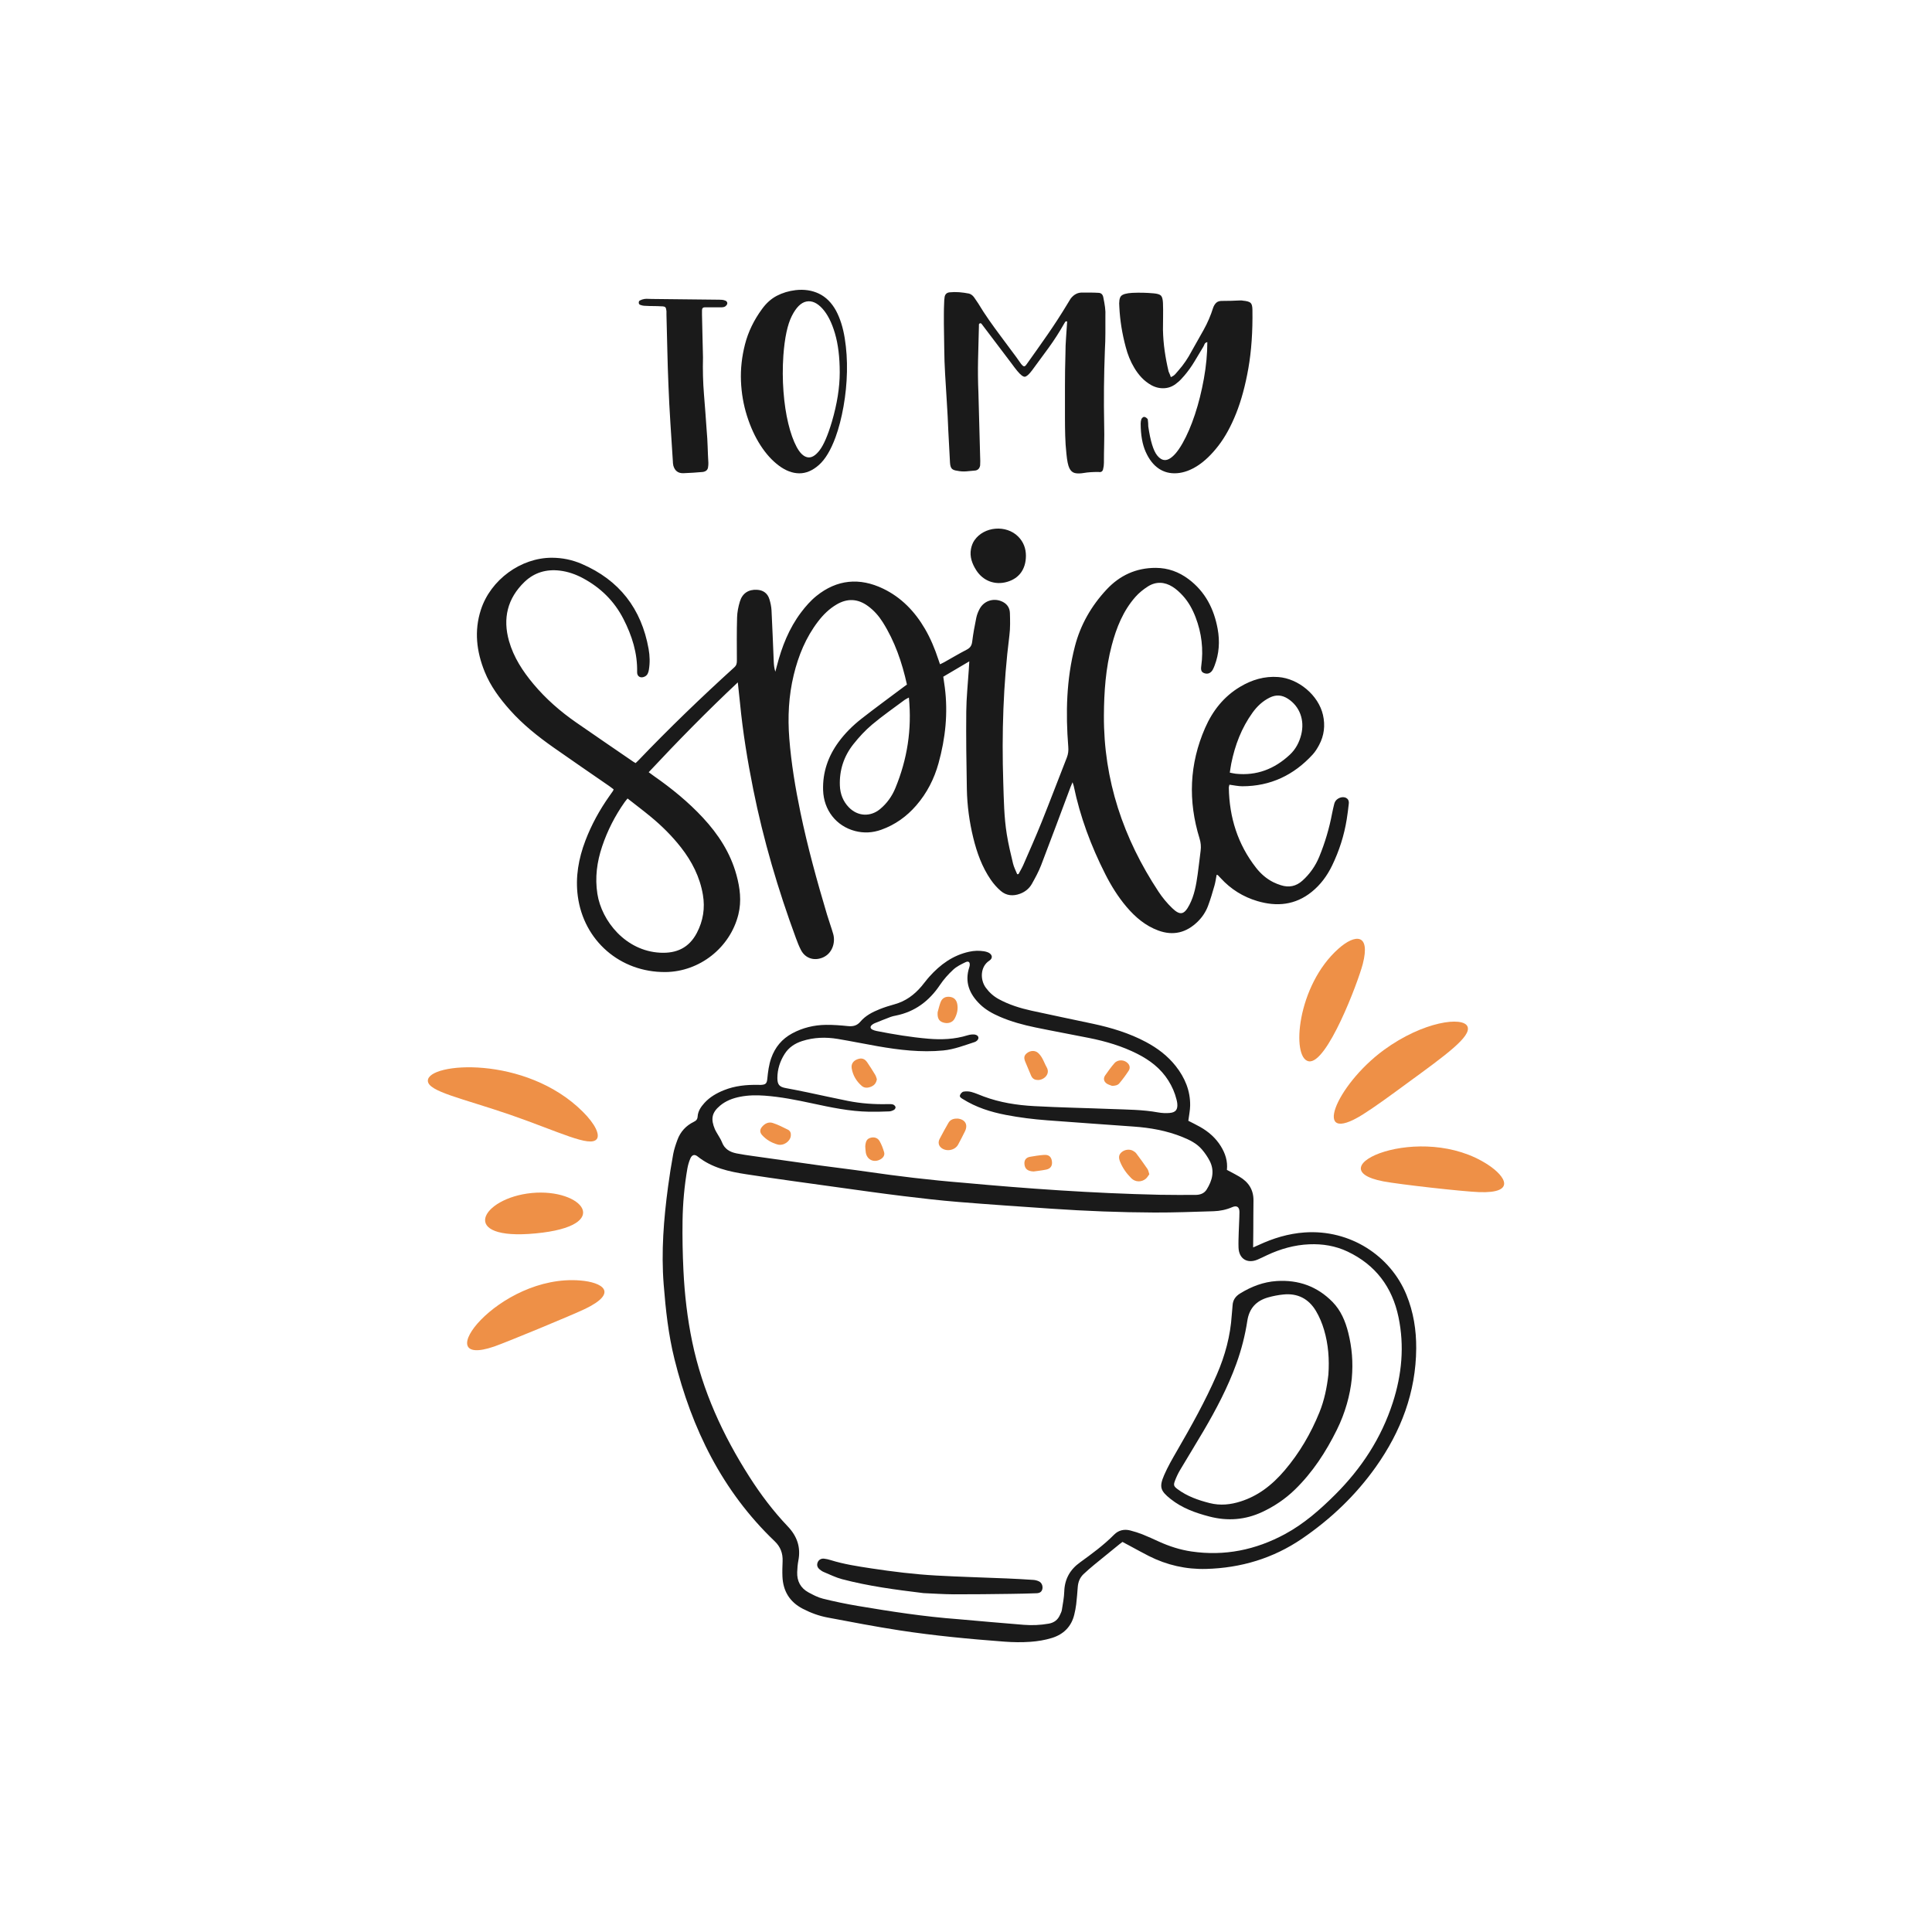 <?xml version="1.0" encoding="utf-8"?>
<!-- Generator: Adobe Illustrator 23.0.1, SVG Export Plug-In . SVG Version: 6.00 Build 0)  -->
<svg version="1.1" id="Calque_1" xmlns="http://www.w3.org/2000/svg" xmlns:xlink="http://www.w3.org/1999/xlink" x="0px" y="0px"
	 viewBox="0 0 432 432" style="enable-background:new 0 0 432 432;" xml:space="preserve">
<style type="text/css">
	.st0{fill:#768769;}
	.st1{fill:#FE1D0F;}
	.st2{fill:#E8DE23;}
	.st3{fill:#01A5EE;}
	.st4{fill:#1A1A1A;}
	.st5{fill:#A84B3D;}
	.st6{fill:#A29D3E;}
	.st7{fill:#E3B550;}
	.st8{fill:#EC904F;}
	.st9{fill:#A29E35;}
	.st10{fill:#E4B646;}
	.st11{fill:#EE9047;}
	.st12{fill:#65C8D0;}
	.st13{fill:#5C9B62;}
	.st14{fill:#F06BA4;}
	.st15{fill:#E5C81F;}
	.st16{fill:#FBB03B;}
	.st17{fill:#F9CC3D;}
	.st18{fill:#9DA89F;}
	.st19{fill:#EDB23B;}
	.st20{fill:#D38E44;}
	.st21{fill:#333333;}
	.st22{fill:#BF8292;}
	.st23{fill:#D8B2BE;}
	.st24{fill:#6E8D71;}
	.st25{fill:#FF9708;}
	.st26{fill:#D08D85;}
	.st27{fill:#F7931E;}
	.st28{fill:#AF8E9C;}
	.st29{fill:#E0879F;}
	.st30{fill:#BA9BC9;}
	.st31{fill:#D18BAC;}
	.st32{fill:#C69C6D;}
	.st33{fill:#69786B;}
	.st34{fill:#A4BAB6;}
	.st35{fill:#736357;}
	.st36{fill:#603D41;}
	.st37{fill:#AA4A3A;}
	.st38{fill:#AA6739;}
	.st39{fill:#BC825B;}
	.st40{fill:#CC8C60;}
	.st41{fill:#DD852D;}
	.st42{fill:#C9885D;}
	.st43{fill:#998675;}
	.st44{fill:#B7835F;}
	.st45{fill:#ABA79E;}
	.st46{fill:#A7A7A7;}
	.st47{fill:#534741;}
	.st48{fill:#C1272D;}
	.st49{fill:#DDA57F;}
	.st50{fill:#A8704A;}
	.st51{fill:#D3844F;}
	.st52{fill:#86A54A;}
	.st53{fill:#C7B299;}
	.st54{fill:#D8A96A;}
	.st55{fill:#9BB28A;}
	.st56{fill:#8CC63F;}
	.st57{fill:#B3B3B3;}
	.st58{fill:#CE955B;}
	.st59{fill:#CCCCCC;}
	.st60{fill:#9E85C1;}
	.st61{fill:#AE7418;}
	.st62{fill:#B23F47;}
	.st63{fill:#8BAF51;}
	.st64{fill:#D38537;}
	.st65{fill:#CE8B49;}
	.st66{fill:#55A55D;}
	.st67{fill:#D8BB60;}
	.st68{fill:#58A05F;}
	.st69{fill:#D8924C;}
	.st70{fill:#856DAA;}
	.st71{fill:#C98847;}
	.st72{fill:#DB8B3B;}
	.st73{fill:#E5A857;}
	.st74{fill:#8158A5;}
	.st75{fill:#DB8D40;}
	.st76{fill:#93BA56;}
	.st77{fill:#A484A4;}
	.st78{fill:#96BC5B;}
	.st79{fill:#DDC06F;}
	.st80{fill:#89373D;}
	.st81{fill:#5C9962;}
</style>
<g>
	<g>
		<g>
			<path class="st4" d="M157.19,79.889c-0.073,2.849,0,5.608,0.219,8.274c0.219,2.667,0.419,5.352,0.603,8.056
				c0.109,1.206,0.182,2.41,0.219,3.615c0.035,1.206,0.091,2.43,0.164,3.672c0,0.365-0.019,0.639-0.055,0.822
				c-0.037,0.695-0.439,1.096-1.206,1.206c-0.731,0.073-1.452,0.127-2.165,0.165c-0.712,0.036-1.434,0.072-2.164,0.109
				c-1.169,0.036-1.918-0.529-2.247-1.7c-0.037-0.181-0.064-0.356-0.082-0.52c-0.019-0.163-0.028-0.337-0.028-0.52
				c-0.183-2.849-0.365-5.689-0.548-8.521c-0.183-2.831-0.329-5.671-0.438-8.521c-0.11-2.63-0.192-5.233-0.247-7.809
				c-0.055-2.575-0.119-5.178-0.192-7.808v-0.822c-0.037-0.439-0.119-0.731-0.246-0.877c-0.129-0.145-0.43-0.219-0.904-0.219
				c-0.622-0.036-1.215-0.055-1.781-0.055c-0.567,0-1.16-0.017-1.781-0.054c-0.183,0-0.375-0.018-0.576-0.055
				c-0.201-0.036-0.392-0.09-0.575-0.163c-0.219-0.073-0.329-0.238-0.329-0.494c0-0.255,0.091-0.419,0.274-0.493
				c0.255-0.145,0.584-0.255,0.986-0.329c0.292-0.036,0.566-0.044,0.822-0.026c0.255,0.018,0.529,0.026,0.822,0.026l15.124,0.165
				c0.183,0,0.383,0.01,0.603,0.028c0.219,0.019,0.419,0.064,0.603,0.137c0.292,0.073,0.474,0.238,0.548,0.493
				c0.073,0.293-0.092,0.585-0.493,0.877c-0.219,0.109-0.448,0.163-0.685,0.163c-0.239,0-0.466,0-0.685,0h-3.123
				c-0.439,0-0.658,0.22-0.658,0.659v1.041c0.036,1.643,0.073,3.26,0.11,4.849C157.116,76.848,157.153,78.391,157.19,79.889z"/>
			<path class="st4" d="M186.944,69.478c0.912,1.718,1.561,3.772,1.945,6.165c0.383,2.393,0.548,4.886,0.493,7.48
				c-0.055,2.594-0.311,5.178-0.767,7.754c-0.457,2.575-1.051,4.868-1.781,6.876c-1.06,2.886-2.301,4.959-3.726,6.22
				c-1.425,1.26-2.896,1.881-4.411,1.863c-1.516-0.019-3.033-0.594-4.548-1.727c-1.516-1.131-2.886-2.648-4.109-4.547
				c-1.225-1.899-2.229-4.091-3.014-6.576c-0.786-2.484-1.233-5.077-1.343-7.781c-0.109-2.703,0.192-5.442,0.904-8.22
				c0.713-2.775,1.981-5.405,3.808-7.89c0.95-1.316,2.055-2.302,3.316-2.959c1.26-0.657,2.658-1.077,4.192-1.261
				c1.936-0.219,3.68,0.047,5.233,0.794C184.688,66.417,185.957,67.688,186.944,69.478z M186.013,94.3
				c1.168-3.981,1.753-7.662,1.753-11.041s-0.356-6.284-1.069-8.713c-0.712-2.429-1.653-4.283-2.822-5.563
				c-1.169-1.278-2.356-1.798-3.562-1.561c-1.206,0.238-2.293,1.315-3.26,3.233c-0.969,1.918-1.599,4.868-1.891,8.85
				c-0.183,2.739-0.174,5.424,0.028,8.054c0.2,2.631,0.557,5.006,1.069,7.124c0.511,2.119,1.132,3.863,1.863,5.233
				c0.73,1.37,1.534,2.147,2.411,2.328c0.877,0.184,1.781-0.328,2.712-1.534C184.177,99.506,185.099,97.369,186.013,94.3z"/>
			<path class="st4" d="M219.164,72.272c-0.183,0.073-0.274,0.173-0.274,0.302c0,0.127,0,0.246,0,0.356
				c-0.074,2.521-0.137,5.013-0.192,7.48c-0.055,2.465-0.028,4.959,0.082,7.48c0.073,2.411,0.137,4.795,0.192,7.15
				c0.055,2.357,0.118,4.741,0.192,7.152c0.035,0.584,0.035,1.206,0,1.863c-0.11,0.657-0.457,1.041-1.041,1.15
				c-0.694,0.075-1.379,0.137-2.055,0.192c-0.677,0.054-1.361,0.01-2.055-0.137c-0.585-0.073-0.987-0.237-1.206-0.493
				c-0.219-0.256-0.348-0.694-0.384-1.316c-0.073-1.206-0.136-2.411-0.192-3.617c-0.055-1.206-0.119-2.41-0.192-3.615
				c-0.079-2.119-0.188-4.22-0.327-6.302c-0.139-2.083-0.267-4.183-0.385-6.302c-0.109-1.863-0.174-3.726-0.192-5.589
				c-0.019-1.863-0.046-3.726-0.082-5.589c0-0.768,0-1.535,0-2.302s0.018-1.535,0.055-2.302c0-0.219,0.008-0.447,0.028-0.685
				c0.018-0.237,0.045-0.483,0.082-0.739c0.109-0.621,0.474-0.968,1.096-1.042c0.73-0.072,1.452-0.082,2.165-0.026
				c0.712,0.054,1.433,0.155,2.164,0.3c0.439,0.111,0.822,0.385,1.151,0.822c0.292,0.403,0.603,0.859,0.932,1.37
				c0.767,1.279,1.58,2.53,2.439,3.754c0.858,1.225,1.726,2.421,2.603,3.589c0.767,1.06,1.534,2.091,2.301,3.096
				c0.767,1.005,1.516,2.037,2.247,3.096c0.291,0.365,0.52,0.548,0.685,0.548c0.165,0,0.356-0.165,0.576-0.494
				c1.57-2.191,3.123-4.392,4.658-6.602c1.534-2.21,2.995-4.466,4.384-6.768c0.146-0.219,0.274-0.429,0.384-0.63
				c0.109-0.201,0.237-0.411,0.383-0.63c0.73-0.95,1.607-1.406,2.63-1.37c0.62,0,1.214,0,1.781,0c0.566,0,1.159,0.019,1.781,0.055
				c0.657,0,1.042,0.383,1.151,1.15c0.145,0.695,0.264,1.38,0.356,2.055c0.091,0.675,0.118,1.379,0.082,2.109
				c0,1.242,0,2.475,0,3.698c0,1.225-0.037,2.476-0.109,3.754c-0.219,5.589-0.274,11.178-0.164,16.768
				c0.035,1.424,0.035,2.849,0,4.274c-0.037,1.424-0.055,2.831-0.055,4.219c0,0.475-0.064,0.959-0.192,1.452
				c-0.128,0.493-0.466,0.685-1.014,0.576c-1.315,0-2.393,0.073-3.233,0.219c-0.841,0.145-1.526,0.155-2.055,0.028
				c-0.53-0.129-0.941-0.493-1.233-1.096c-0.293-0.602-0.512-1.671-0.657-3.206c-0.147-1.351-0.238-2.694-0.274-4.028
				c-0.037-1.333-0.055-2.676-0.055-4.028c0-2.41,0-4.795,0-7.15s0.036-4.741,0.109-7.15c0-1.206,0.046-2.411,0.137-3.617
				c0.091-1.206,0.173-2.411,0.246-3.617c-0.219-0.073-0.374-0.028-0.465,0.137c-0.091,0.163-0.173,0.3-0.246,0.411
				c-1.057,1.863-2.195,3.635-3.415,5.315c-1.221,1.68-2.468,3.379-3.743,5.096c-0.693,0.913-1.231,1.379-1.612,1.397
				c-0.383,0.019-0.939-0.411-1.667-1.287c-0.219-0.255-0.428-0.52-0.628-0.794c-0.201-0.274-0.41-0.557-0.629-0.85l-6.721-8.876
				c-0.037-0.073-0.082-0.111-0.137-0.111S219.237,72.308,219.164,72.272z"/>
			<path class="st4" d="M261.796,84.328c0.438-0.183,0.776-0.411,1.014-0.685c0.237-0.274,0.466-0.538,0.685-0.794
				c0.584-0.657,1.124-1.351,1.617-2.083c0.493-0.73,0.941-1.48,1.343-2.246c0.913-1.607,1.808-3.196,2.685-4.767
				c0.877-1.571,1.589-3.233,2.137-4.987c0.182-0.475,0.419-0.84,0.712-1.096c0.292-0.255,0.694-0.383,1.206-0.383
				c0.731,0,1.433-0.008,2.11-0.028c0.676-0.018,1.361-0.044,2.055-0.082c0.292,0,0.493,0.019,0.603,0.055
				c0.84,0.073,1.397,0.238,1.671,0.493c0.274,0.256,0.411,0.786,0.411,1.589c0.073,4.822-0.229,9.16-0.904,13.015
				c-0.676,3.853-1.589,7.224-2.74,10.11c-1.15,2.886-2.475,5.297-3.972,7.233c-1.498,1.936-3.033,3.416-4.603,4.438
				c-1.572,1.024-3.124,1.59-4.658,1.7c-1.534,0.109-2.896-0.238-4.082-1.041c-1.188-0.804-2.156-2.046-2.905-3.727
				c-0.749-1.679-1.123-3.798-1.123-6.356c0-0.329,0.055-0.657,0.164-0.987c0.073-0.145,0.183-0.274,0.329-0.383
				c0.146-0.109,0.31-0.127,0.493-0.054c0.109,0.036,0.228,0.109,0.356,0.219c0.127,0.109,0.21,0.201,0.246,0.274
				c0.036,0.293,0.063,0.567,0.082,0.822c0.018,0.256,0.027,0.512,0.027,0.767c0.475,3.252,1.132,5.408,1.973,6.467
				c0.84,1.06,1.744,1.325,2.712,0.794c0.968-0.529,1.963-1.7,2.987-3.507c1.022-1.808,1.945-3.954,2.767-6.439
				c0.822-2.483,1.488-5.15,2-8c0.511-2.85,0.767-5.57,0.767-8.165c-0.329,0.073-0.54,0.228-0.63,0.466
				c-0.091,0.238-0.192,0.447-0.301,0.63c-0.658,1.096-1.316,2.192-1.973,3.287c-0.657,1.096-1.407,2.137-2.246,3.124
				c-0.256,0.293-0.512,0.576-0.767,0.85c-0.256,0.274-0.53,0.52-0.822,0.739c-0.841,0.731-1.772,1.133-2.795,1.206
				c-1.023,0.073-2.009-0.145-2.959-0.657c-0.841-0.475-1.572-1.041-2.192-1.698c-0.622-0.657-1.17-1.388-1.644-2.192
				c-0.438-0.73-0.813-1.48-1.123-2.246c-0.311-0.767-0.575-1.57-0.794-2.411c-0.804-2.995-1.279-5.954-1.425-8.878
				c-0.109-1.278,0.018-2.118,0.383-2.521c0.365-0.401,1.206-0.638,2.521-0.712c0.803-0.036,1.597-0.046,2.383-0.028
				c0.785,0.019,1.58,0.064,2.383,0.137c0.84,0.073,1.388,0.246,1.644,0.52c0.255,0.274,0.401,0.814,0.438,1.617
				c0.036,1.023,0.046,2.028,0.028,3.013c-0.019,0.987-0.028,1.992-0.028,3.015c0.036,1.607,0.165,3.178,0.383,4.712
				c0.219,1.535,0.511,3.069,0.877,4.603c0.073,0.183,0.155,0.375,0.247,0.576C261.64,83.843,261.722,84.072,261.796,84.328z"/>
		</g>
		<g>
			<g>
				<path class="st4" d="M227.742,195.448c0.362-0.685,0.771-1.35,1.079-2.059c1.386-3.188,2.801-6.365,4.097-9.59
					c1.922-4.784,3.74-9.61,5.629-14.408c0.31-0.789,0.388-1.551,0.321-2.394c-0.6-7.562-0.43-15.081,1.482-22.477
					c1.249-4.833,3.674-9.036,7.058-12.675c2.966-3.19,6.63-4.883,11.035-4.868c2.722,0.009,5.143,0.893,7.3,2.505
					c3.74,2.795,5.711,6.651,6.53,11.156c0.506,2.785,0.332,5.53-0.691,8.193c-0.126,0.327-0.257,0.658-0.433,0.959
					c-0.419,0.716-1.075,0.985-1.777,0.765c-0.69-0.217-0.912-0.615-0.774-1.597c0.527-3.76,0.093-7.406-1.264-10.945
					c-0.677-1.765-1.575-3.419-2.854-4.816c-0.679-0.742-1.442-1.452-2.289-1.985c-1.797-1.13-3.723-1.227-5.539-0.066
					c-1.007,0.644-1.976,1.425-2.765,2.318c-2.754,3.121-4.257,6.893-5.303,10.856c-1.357,5.139-1.722,10.397-1.749,15.691
					c-0.074,14.412,4.337,27.436,12.214,39.372c0.876,1.327,1.917,2.584,3.063,3.684c1.768,1.697,2.679,1.475,3.826-0.707
					c1.129-2.147,1.529-4.501,1.863-6.864c0.246-1.741,0.428-3.491,0.657-5.235c0.124-0.943,0.052-1.839-0.235-2.766
					c-2.596-8.388-2.299-16.645,1.241-24.729c1.691-3.861,4.2-7.041,7.86-9.216c2.612-1.552,5.418-2.396,8.499-2.165
					c4.54,0.34,8.996,4.081,9.996,8.478c0.53,2.328,0.272,4.596-0.862,6.714c-0.403,0.753-0.863,1.507-1.437,2.133
					c-4.227,4.613-9.439,7.101-15.746,7.099c-0.927,0-1.855-0.219-2.873-0.348c-0.042,0.209-0.137,0.456-0.133,0.701
					c0.112,6.607,1.988,12.621,6.086,17.867c1.045,1.337,2.309,2.448,3.834,3.219c0.554,0.281,1.145,0.502,1.738,0.692
					c1.784,0.572,3.384,0.248,4.792-1.02c1.658-1.492,2.914-3.28,3.757-5.323c1.298-3.148,2.26-6.406,2.891-9.757
					c0.13-0.69,0.3-1.373,0.466-2.056c0.17-0.7,0.619-1.152,1.288-1.408c0.907-0.346,2.116,0.003,1.973,1.327
					c-0.125,1.162-0.273,2.323-0.458,3.477c-0.579,3.612-1.679,7.062-3.274,10.355c-1.106,2.283-2.573,4.286-4.557,5.887
					c-3.674,2.965-7.801,3.357-12.182,2.055c-3.176-0.944-5.904-2.651-8.153-5.101c-0.211-0.23-0.422-0.461-0.644-0.681
					c-0.047-0.047-0.141-0.048-0.283-0.091c-0.157,0.805-0.256,1.619-0.479,2.398c-0.44,1.536-0.887,3.076-1.449,4.57
					c-0.498,1.324-1.287,2.51-2.304,3.506c-2.526,2.474-5.466,3.226-8.826,1.984c-2.868-1.06-5.123-2.975-7.071-5.268
					c-1.907-2.244-3.453-4.734-4.781-7.359c-3.172-6.268-5.623-12.795-7.044-19.69c-0.046-0.223-0.139-0.435-0.268-0.829
					c-0.196,0.469-0.334,0.77-0.451,1.08c-2.182,5.815-4.333,11.643-6.562,17.44c-0.557,1.45-1.312,2.833-2.074,4.192
					c-0.586,1.045-1.504,1.791-2.648,2.216c-1.548,0.573-3.047,0.454-4.305-0.623c-0.849-0.727-1.612-1.6-2.246-2.522
					c-1.951-2.838-3.095-6.037-3.908-9.357c-0.877-3.581-1.365-7.227-1.436-10.907c-0.112-5.785-0.186-11.573-0.131-17.359
					c0.029-3.083,0.362-6.164,0.558-9.246c0.036-0.57,0.071-1.139,0.121-1.952c-2.045,1.207-3.884,2.293-5.82,3.435
					c0.113,0.789,0.238,1.588,0.342,2.39c0.741,5.749,0.138,11.391-1.4,16.949c-0.973,3.514-2.6,6.698-4.998,9.46
					c-2.141,2.466-4.722,4.318-7.815,5.42c-1.931,0.688-3.889,0.8-5.88,0.276c-4.165-1.097-6.979-4.646-7.12-9.117
					c-0.126-3.971,1.099-7.54,3.434-10.739c1.464-2.005,3.223-3.74,5.166-5.259c3.017-2.36,6.114-4.618,9.177-6.918
					c0.308-0.232,0.621-0.457,0.968-0.711c-1.097-4.959-2.711-9.665-5.412-13.946c-0.881-1.396-1.963-2.628-3.312-3.611
					c-2.268-1.653-4.597-1.763-7.014-0.338c-1.645,0.97-2.975,2.282-4.125,3.782c-2.735,3.568-4.401,7.635-5.45,11.968
					c-1.133,4.678-1.367,9.422-0.99,14.214c0.439,5.582,1.361,11.09,2.497,16.563c1.597,7.694,3.685,15.262,5.931,22.788
					c0.435,1.459,0.969,2.889,1.387,4.352c0.554,1.939-0.215,4.478-2.481,5.331c-1.885,0.71-3.765,0.087-4.707-1.702
					c-0.453-0.86-0.808-1.778-1.144-2.693c-4.002-10.867-7.275-21.945-9.553-33.305c-1.276-6.362-2.32-12.763-2.948-19.226
					c-0.143-1.472-0.313-2.942-0.497-4.658c-6.936,6.511-13.454,13.168-19.925,20.087c0.451,0.33,0.839,0.625,1.238,0.904
					c3.922,2.739,7.612,5.747,10.878,9.258c3.458,3.718,6.16,7.876,7.511,12.82c0.792,2.899,1.163,5.831,0.431,8.804
					c-1.833,7.444-8.684,12.841-16.349,12.895c-10.07,0.071-18.234-6.986-19.561-16.964c-0.569-4.281,0.172-8.41,1.697-12.418
					c1.356-3.564,3.18-6.876,5.378-9.986c0.271-0.383,0.543-0.765,0.808-1.152c0.042-0.061,0.054-0.142,0.124-0.336
					c-0.302-0.226-0.627-0.487-0.968-0.723c-4.147-2.87-8.315-5.709-12.438-8.611c-3.523-2.48-6.886-5.155-9.767-8.391
					c-2.302-2.585-4.351-5.341-5.657-8.571c-1.825-4.517-2.378-9.138-0.845-13.86c2.178-6.708,8.94-11.649,15.901-11.626
					c2.291,0.008,4.509,0.46,6.618,1.366c8.433,3.624,13.373,10.017,14.98,19.012c0.275,1.541,0.325,3.109,0.062,4.672
					c-0.109,0.644-0.3,1.22-0.937,1.526c-0.907,0.437-1.713-0.012-1.691-0.991c0.098-4.26-1.152-8.175-3.065-11.905
					c-2.041-3.98-5.095-6.983-9.031-9.098c-1.636-0.879-3.368-1.488-5.208-1.706c-2.998-0.355-5.692,0.425-7.881,2.532
					c-3.823,3.681-4.892,8.168-3.461,13.212c1.03,3.629,3.058,6.739,5.465,9.615c2.782,3.323,6.015,6.144,9.564,8.606
					c4.24,2.942,8.504,5.848,12.759,8.767c0.158,0.109,0.331,0.196,0.52,0.307c0.216-0.207,0.419-0.386,0.606-0.581
					c6.897-7.21,14.078-14.127,21.465-20.831c0.513-0.466,0.576-0.931,0.573-1.54c-0.013-3.204-0.047-6.41,0.045-9.611
					c0.034-1.194,0.277-2.414,0.625-3.561c0.562-1.856,1.937-2.725,3.813-2.626c1.392,0.073,2.374,0.76,2.79,2.106
					c0.251,0.814,0.431,1.675,0.475,2.524c0.196,3.788,0.329,7.578,0.493,11.368c0.033,0.768,0.099,1.535,0.361,2.319
					c0.112-0.422,0.227-0.843,0.335-1.266c1.107-4.314,2.718-8.413,5.415-11.993c1.003-1.332,2.136-2.628,3.427-3.67
					c4.594-3.707,9.663-4.173,14.933-1.635c4.061,1.955,7.076,5.097,9.338,8.971c1.267,2.169,2.218,4.479,3.003,6.86
					c0.11,0.332,0.225,0.662,0.366,1.074c0.347-0.17,0.66-0.305,0.957-0.471c1.671-0.936,3.316-1.922,5.017-2.8
					c0.785-0.405,1.118-0.916,1.225-1.792c0.219-1.781,0.546-3.552,0.91-5.31c0.148-0.715,0.428-1.43,0.783-2.07
					c0.945-1.704,2.94-2.384,4.758-1.686c1.215,0.467,1.941,1.38,1.981,2.658c0.053,1.675,0.093,3.373-0.116,5.029
					c-1.381,10.931-1.725,21.898-1.369,32.9c0.125,3.87,0.172,7.747,0.791,11.576c0.354,2.193,0.873,4.362,1.394,6.523
					c0.198,0.822,0.612,1.591,0.928,2.384C227.547,195.47,227.644,195.459,227.742,195.448z M140.325,178.543
					c-0.279,0.347-0.485,0.576-0.661,0.826c-2.15,3.053-3.833,6.346-5.023,9.886c-1.161,3.456-1.637,6.974-1.065,10.615
					c0.955,6.079,6.315,12.76,14.03,13.157c3.669,0.189,6.464-1.089,8.213-4.431c1.411-2.697,1.856-5.53,1.352-8.516
					c-0.673-3.986-2.453-7.469-4.923-10.621c-1.985-2.531-4.259-4.789-6.736-6.832C143.828,181.239,142.085,179.925,140.325,178.543
					z M203.23,155.973c-0.408,0.223-0.695,0.337-0.934,0.515c-2.44,1.822-4.95,3.562-7.279,5.518
					c-1.543,1.296-2.941,2.813-4.195,4.396c-2.13,2.688-3.16,5.818-3.023,9.271c0.073,1.853,0.71,3.521,2.025,4.867
					c1.972,2.019,4.807,2.161,6.959,0.375c1.535-1.274,2.667-2.859,3.422-4.689C202.858,169.793,203.93,163.116,203.23,155.973z
					 M274.989,172.761c0.567,0.108,0.945,0.209,1.33,0.249c4.691,0.492,8.672-1.072,12.073-4.239
					c1.319-1.228,2.133-2.77,2.567-4.518c0.803-3.237-0.344-6.303-2.959-8.001c-1.332-0.865-2.663-0.974-4.095-0.266
					c-1.583,0.783-2.815,1.949-3.833,3.364c-2.462,3.418-3.923,7.257-4.754,11.358C275.188,171.347,275.11,171.998,274.989,172.761z
					"/>
			</g>
			<g>
				<path class="st4" d="M229.399,124.317c-0.027,2.957-1.502,4.997-4.183,5.785c-2.712,0.796-5.389-0.19-6.924-2.594
					c-0.924-1.447-1.508-3.019-1.178-4.764c0.126-0.67,0.384-1.369,0.768-1.927c2.154-3.125,7.121-3.526,9.79-0.834
					C228.862,121.182,229.404,122.641,229.399,124.317z"/>
			</g>
		</g>
	</g>
	<g>
		<g>
			<g>
				<g>
					<path class="st11" d="M304.726,215.531c1.76-6.867-1.72-6.71-5.44-3.403c-9.288,8.225-10.598,24.394-6.683,25.175
						C296.688,238.122,303.691,219.536,304.726,215.531z"/>
				</g>
				<g>
					<path class="st11" d="M309.437,234.777c-10.866,7.967-16.312,21.68-4.736,14.442c2.78-1.747,6.262-4.305,10.096-7.119
						c8.469-6.181,14.212-10.337,13.351-12.536C327.232,227.214,318.238,228.346,309.437,234.777z"/>
				</g>
				<g>
					<path class="st11" d="M309.331,264.159c3.731,0.698,17.6,2.256,21.409,2.403c8.306,0.299,5.921-3.53,2.033-6.086
						C317.799,250.571,293.777,261.207,309.331,264.159z"/>
				</g>
			</g>
			<g>
				<g>
					<path class="st11" d="M133.424,254.717c0.769-0.951-0.3-3.35-3.127-6.152c-12.77-12.723-34.684-11.008-34.626-6.903
						c0.026,2.411,7.621,3.892,18.495,7.631C125.024,253.069,131.915,256.596,133.424,254.717z"/>
				</g>
				<g>
					<path class="st11" d="M118.924,266.757c-11.407,1.098-16.611,10.725,0.864,9.033
						C137.379,274.128,130.214,265.684,118.924,266.757z"/>
				</g>
				<g>
					<path class="st11" d="M129.787,286.323c-18.359-1.55-34.55,20.049-19.252,14.751c2.919-1.02,17.565-7.087,20.349-8.429
						C138.447,288.973,134.629,286.718,129.787,286.323z"/>
				</g>
			</g>
		</g>
		<g>
			<g>
				<path class="st4" d="M265.712,250.609c0.877,0.454,1.783,0.886,2.654,1.38c1.87,1.061,3.455,2.442,4.601,4.284
					c1.009,1.622,1.582,3.368,1.373,5.318c0.337,0.176,0.621,0.319,0.9,0.471c0.63,0.342,1.266,0.673,1.883,1.037
					c2.043,1.203,3.194,2.928,3.157,5.369c-0.034,2.26-0.025,4.52-0.039,6.78c-0.007,1.173-0.023,2.345-0.037,3.68
					c0.491-0.215,0.843-0.361,1.188-0.522c3.278-1.531,6.687-2.573,10.316-2.827c10.195-0.714,19.213,5.225,22.773,13.934
					c1.576,3.855,2.213,7.864,2.188,11.988c-0.062,9.818-3.41,18.571-9.009,26.477c-4.497,6.35-10.076,11.67-16.509,16.064
					c-6.465,4.416-13.685,6.563-21.458,6.774c-4.47,0.121-8.773-0.849-12.792-2.882c-1.408-0.712-2.785-1.484-4.176-2.229
					c-0.568-0.304-1.136-0.608-1.739-0.931c-0.242,0.185-0.471,0.351-0.69,0.529c-1.867,1.515-3.739,3.023-5.593,4.552
					c-0.829,0.684-1.643,1.388-2.425,2.125c-0.818,0.772-1.201,1.761-1.287,2.88c-0.098,1.288-0.197,2.578-0.348,3.86
					c-0.092,0.781-0.249,1.558-0.434,2.323c-0.649,2.686-2.415,4.399-4.967,5.197c-1.558,0.487-3.218,0.756-4.85,0.871
					c-1.925,0.136-3.877,0.107-5.803-0.037c-7.84-0.587-15.669-1.33-23.441-2.522c-5.389-0.827-10.746-1.865-16.105-2.873
					c-1.941-0.365-3.797-1.051-5.56-1.969c-2.911-1.516-4.381-3.939-4.524-7.179c-0.051-1.145-0.01-2.296,0.035-3.443
					c0.07-1.749-0.469-3.216-1.756-4.446c-11.745-11.224-18.551-25.175-22.422-40.734c-1.365-5.484-1.973-11.081-2.414-16.701
					c-0.576-7.341,0.006-14.63,0.982-21.899c0.325-2.417,0.701-4.829,1.142-7.228c0.2-1.086,0.564-2.151,0.944-3.193
					c0.669-1.832,1.918-3.189,3.668-4.044c0.537-0.263,0.816-0.556,0.857-1.194c0.077-1.197,0.729-2.156,1.513-3.022
					c1.209-1.334,2.726-2.199,4.376-2.862c2.443-0.981,4.999-1.234,7.603-1.186c0.215,0.004,0.431,0.018,0.646,0.006
					c1.053-0.057,1.332-0.288,1.438-1.348c0.157-1.574,0.344-3.134,0.876-4.641c0.863-2.445,2.409-4.297,4.69-5.528
					c2.353-1.27,4.893-1.874,7.544-1.908c1.644-0.021,3.297,0.112,4.936,0.278c1.124,0.114,2.009-0.094,2.774-0.998
					c1.14-1.346,2.69-2.14,4.296-2.783c1.096-0.438,2.232-0.791,3.37-1.107c2.445-0.679,4.376-2.103,5.99-4.008
					c0.603-0.712,1.149-1.473,1.771-2.167c2.422-2.703,5.251-4.769,8.876-5.563c1.101-0.241,2.205-0.285,3.314-0.109
					c0.316,0.05,0.636,0.13,0.928,0.256c0.825,0.357,1.268,1.205,0.242,1.874c-1.934,1.259-2.119,4.161-0.731,6.047
					c0.783,1.063,1.732,1.905,2.886,2.532c2.291,1.245,4.756,2.014,7.282,2.571c4.589,1.012,9.194,1.949,13.788,2.935
					c4.118,0.884,8.126,2.095,11.862,4.09c2.559,1.367,4.839,3.09,6.644,5.384c2.033,2.585,3.261,5.489,3.21,8.823
					C266.101,248.316,265.862,249.412,265.712,250.609z M214.217,362.05c4.899,0.426,9.796,0.88,14.699,1.263
					c1.86,0.145,3.725,0.068,5.577-0.259c1.206-0.213,2.033-0.841,2.518-1.944c0.158-0.36,0.361-0.721,0.421-1.102
					c0.217-1.378,0.498-2.76,0.541-4.148c0.086-2.771,1.288-4.886,3.484-6.476c2.676-1.938,5.338-3.883,7.675-6.244
					c0.971-0.981,2.241-1.273,3.59-0.927c0.935,0.24,1.864,0.53,2.76,0.886c1.232,0.489,2.436,1.053,3.644,1.602
					c2.333,1.06,4.758,1.842,7.289,2.213c7.397,1.082,14.349-0.342,20.891-3.877c4.242-2.293,7.824-5.431,11.221-8.817
					c5.893-5.875,10.332-12.634,12.903-20.596c2.027-6.277,2.625-12.64,1.278-19.112c-1.397-6.708-5.132-11.681-11.373-14.65
					c-2.71-1.289-5.607-1.76-8.589-1.633c-3.305,0.141-6.433,1.028-9.421,2.427c-0.715,0.335-1.418,0.696-2.146,0.999
					c-2.309,0.961-4.148-0.194-4.242-2.687c-0.043-1.146,0.011-2.296,0.045-3.443c0.044-1.507,0.15-3.012,0.158-4.519
					c0.006-1.124-0.597-1.522-1.594-1.091c-1.338,0.579-2.74,0.877-4.18,0.919c-4.41,0.128-8.822,0.308-13.233,0.29
					c-7.682-0.032-15.359-0.332-23.024-0.856c-6.947-0.475-13.896-0.943-20.836-1.51c-4.113-0.336-8.217-0.806-12.313-1.31
					c-4.845-0.595-9.679-1.275-14.514-1.948c-6.86-0.955-13.725-1.875-20.569-2.931c-3.871-0.597-7.7-1.426-10.89-3.983
					c-0.698-0.559-1.27-0.369-1.631,0.47c-0.309,0.717-0.531,1.49-0.665,2.261c-0.671,3.862-1.015,7.765-1.073,11.677
					c-0.055,3.693,0.02,7.393,0.198,11.083c0.259,5.379,0.872,10.724,1.974,16.005c2.273,10.897,6.83,20.824,12.79,30.156
					c2.518,3.943,5.331,7.672,8.555,11.058c2.106,2.212,2.953,4.673,2.378,7.664c-0.162,0.842-0.229,1.71-0.26,2.568
					c-0.073,2.007,0.755,3.574,2.523,4.537c1.034,0.563,2.115,1.127,3.245,1.407c2.572,0.638,5.175,1.179,7.788,1.619
					C199.242,360.343,206.691,361.492,214.217,362.05z M215.68,264.49c13.687,1.263,28.649,2.336,43.655,2.665
					c2.654,0.058,5.31,0.027,7.965,0.031c1.027,0.001,1.957-0.315,2.512-1.204c1.258-2.014,1.839-4.159,0.67-6.415
					c-0.473-0.913-1.075-1.785-1.746-2.565c-1.149-1.336-2.708-2.1-4.315-2.753c-3.528-1.434-7.22-2.088-11.003-2.35
					c-6.408-0.445-12.814-0.925-19.221-1.393c-3.116-0.228-6.21-0.616-9.282-1.207c-3.411-0.656-6.668-1.693-9.631-3.552
					c-0.344-0.216-0.779-0.436-0.62-0.878c0.116-0.322,0.476-0.722,0.782-0.775c0.574-0.1,1.216-0.077,1.779,0.079
					c0.929,0.257,1.816,0.663,2.723,1.001c3.635,1.357,7.437,1.945,11.272,2.156c5.767,0.317,11.546,0.42,17.319,0.647
					c3.476,0.137,6.962,0.133,10.406,0.76c0.838,0.152,1.719,0.198,2.567,0.127c1.404-0.119,1.873-0.771,1.727-2.17
					c-0.03-0.284-0.099-0.565-0.168-0.844c-0.371-1.512-0.992-2.917-1.82-4.233c-1.697-2.698-4.13-4.553-6.924-5.97
					c-3.416-1.733-7.059-2.804-10.799-3.554c-4.01-0.804-8.035-1.531-12.039-2.363c-2.704-0.562-5.372-1.281-7.919-2.383
					c-1.624-0.703-3.169-1.549-4.443-2.788c-2.358-2.294-3.474-4.976-2.391-8.279c0.033-0.102,0.065-0.206,0.081-0.311
					c0.125-0.815-0.214-1.163-0.946-0.812c-0.961,0.461-1.965,0.955-2.734,1.669c-1.094,1.016-2.118,2.158-2.948,3.396
					c-2.413,3.601-5.599,6.008-9.889,6.868c-0.386,0.077-0.779,0.153-1.146,0.292c-1.204,0.456-2.4,0.933-3.592,1.419
					c-0.229,0.093-0.449,0.238-0.633,0.403c-0.403,0.361-0.347,0.777,0.148,1.021c0.286,0.141,0.602,0.242,0.916,0.304
					c3.839,0.756,7.692,1.398,11.599,1.73c2.966,0.252,5.874,0.129,8.731-0.757c0.34-0.106,0.699-0.174,1.054-0.199
					c0.279-0.02,0.582,0.003,0.844,0.094c0.625,0.217,0.742,0.801,0.266,1.262c-0.15,0.146-0.343,0.277-0.541,0.34
					c-2.318,0.745-4.589,1.653-7.048,1.888c-4.944,0.473-9.817-0.108-14.671-0.956c-2.968-0.518-5.92-1.13-8.892-1.624
					c-2.685-0.447-5.359-0.37-7.981,0.476c-1.628,0.525-2.986,1.425-3.907,2.876c-1.038,1.636-1.619,3.433-1.623,5.39
					c-0.003,1.478,0.448,1.987,1.885,2.25c1.623,0.298,3.241,0.62,4.857,0.958c3.02,0.631,6.029,1.315,9.054,1.913
					c2.932,0.58,5.901,0.788,8.891,0.712c0.392-0.01,0.803-0.022,1.171,0.086c0.23,0.068,0.488,0.33,0.559,0.559
					c0.051,0.166-0.13,0.515-0.304,0.616c-0.327,0.19-0.721,0.35-1.093,0.365c-1.505,0.06-3.013,0.098-4.518,0.074
					c-4.332-0.071-8.547-0.97-12.758-1.876c-3.509-0.755-7.026-1.458-10.616-1.718c-1.835-0.133-3.659-0.106-5.465,0.249
					c-1.638,0.322-3.177,0.897-4.479,1.984c-1.899,1.585-2.093,3.033-1.165,5.266c0.15,0.362,0.376,0.693,0.567,1.039
					c0.348,0.628,0.775,1.225,1.027,1.889c0.58,1.526,1.786,2.191,3.255,2.487c1.229,0.248,2.475,0.418,3.718,0.595
					c5.009,0.712,10.018,1.425,15.03,2.114c3.52,0.484,7.051,0.889,10.566,1.401C200.788,262.995,207.589,263.835,215.68,264.49z"/>
			</g>
			<g>
				<path class="st4" d="M302.263,308.261c-0.379,3.737-1.481,7.69-3.329,11.429c-2.448,4.954-5.426,9.539-9.415,13.413
					c-2.132,2.07-4.562,3.703-7.249,4.965c-3.83,1.799-7.787,2.092-11.86,1.029c-3.107-0.811-6.096-1.877-8.656-3.918
					c-2.274-1.813-2.605-2.666-1.444-5.353c0.793-1.836,1.806-3.584,2.809-5.32c3.232-5.592,6.394-11.216,8.968-17.154
					c1.844-4.255,3.04-8.656,3.334-13.292c0.046-0.716,0.149-1.429,0.185-2.145c0.061-1.221,0.657-2.064,1.687-2.696
					c2.518-1.547,5.21-2.585,8.171-2.776c4.847-0.313,9.058,1.174,12.484,4.664c1.891,1.927,2.895,4.353,3.534,6.921
					C302.283,301.249,302.594,304.527,302.263,308.261z M297.031,307.363c0.239-3.394-0.005-6.755-0.971-10.017
					c-0.434-1.464-1.038-2.922-1.821-4.23c-1.612-2.694-4.07-3.986-7.241-3.668c-1.17,0.117-2.346,0.34-3.476,0.665
					c-2.614,0.752-4.19,2.421-4.615,5.212c-0.497,3.265-1.319,6.462-2.445,9.578c-1.911,5.287-4.52,10.231-7.353,15.064
					c-1.723,2.94-3.527,5.832-5.26,8.766c-0.454,0.768-0.835,1.591-1.147,2.426c-0.351,0.938-0.208,1.216,0.609,1.824
					c2.142,1.595,4.589,2.453,7.152,3.105c2.392,0.609,4.694,0.365,6.989-0.375c1.823-0.588,3.516-1.437,5.083-2.542
					c1.772-1.25,3.314-2.748,4.715-4.392c3.31-3.886,5.853-8.241,7.772-12.959C296.122,313.109,296.702,310.262,297.031,307.363z"/>
			</g>
			<g>
				<path class="st4" d="M206.501,356.225c-6.274-0.764-12.322-1.561-18.231-3.124c-1.408-0.372-2.739-1.043-4.094-1.604
					c-0.325-0.135-0.629-0.35-0.902-0.577c-0.529-0.439-0.666-0.962-0.456-1.534c0.215-0.584,0.761-0.941,1.456-0.864
					c0.496,0.055,0.992,0.172,1.469,0.321c2.957,0.922,6.004,1.384,9.056,1.849c4.828,0.735,9.673,1.33,14.547,1.6
					c5.266,0.292,10.539,0.431,15.809,0.652c1.971,0.083,3.941,0.194,5.909,0.326c0.42,0.028,0.858,0.145,1.239,0.324
					c0.629,0.295,0.931,1.063,0.766,1.736c-0.14,0.571-0.528,0.894-1.289,0.922c-1.935,0.07-3.871,0.118-5.808,0.141
					c-4.232,0.049-8.464,0.117-12.696,0.099C210.945,356.481,208.615,356.313,206.501,356.225z"/>
			</g>
			<g>
				<g>
					<path class="st11" d="M256.99,262.567c-0.262,0.344-0.467,0.734-0.779,0.998c-0.952,0.806-2.347,0.789-3.236-0.096
						c-1.072-1.066-1.954-2.291-2.522-3.706c-0.401-1.001-0.271-1.613,0.357-2.146c0.682-0.578,1.748-0.723,2.518-0.304
						c0.277,0.151,0.563,0.347,0.749,0.594c0.858,1.145,1.702,2.303,2.506,3.486C256.792,261.703,256.841,262.12,256.99,262.567z"/>
				</g>
				<g>
					<path class="st11" d="M214.13,250.114c1.702,0.183,2.364,1.376,1.638,2.848c-0.492,0.996-0.997,1.987-1.525,2.965
						c-0.693,1.283-2.583,1.655-3.74,0.756c-0.627-0.487-0.806-1.243-0.398-2.028c0.628-1.208,1.288-2.4,1.966-3.58
						C212.542,250.257,213.343,250.095,214.13,250.114z"/>
				</g>
				<g>
					<path class="st11" d="M196.07,241.315c-0.14,0.883-0.591,1.364-1.252,1.652c-0.733,0.319-1.517,0.377-2.135-0.161
						c-1.19-1.036-1.984-2.353-2.241-3.925c-0.161-0.986,0.362-1.707,1.335-2.051c0.89-0.315,1.573-0.113,2.136,0.712
						c0.625,0.915,1.22,1.853,1.79,2.803C195.898,240.672,195.979,241.067,196.07,241.315z"/>
				</g>
				<g>
					<path class="st11" d="M176.828,253.978c-0.135,1.26-1.652,2.304-2.979,1.931c-1.323-0.372-2.508-1.062-3.441-2.098
						c-0.545-0.605-0.542-1.224-0.025-1.843c0.621-0.743,1.476-1.168,2.386-0.878c1.182,0.377,2.305,0.958,3.423,1.514
						C176.713,252.863,176.901,253.387,176.828,253.978z"/>
				</g>
				<g>
					<path class="st11" d="M231.874,241.476c-0.667-0.038-1.094-0.406-1.348-1.032c-0.404-0.995-0.829-1.983-1.249-2.972
						c-0.399-0.94-0.303-1.478,0.365-2.002c0.759-0.595,1.799-0.643,2.478-0.035c0.366,0.328,0.673,0.748,0.917,1.178
						c0.371,0.652,0.624,1.372,0.998,2.023C234.987,240.286,233.177,241.666,231.874,241.476z"/>
				</g>
				<g>
					<path class="st11" d="M209.662,226.324c0.216-0.753,0.379-1.526,0.662-2.253c0.354-0.909,1.098-1.289,2.054-1.173
						c0.892,0.108,1.47,0.625,1.659,1.568c0.235,1.17-0.033,2.289-0.581,3.307c-0.492,0.915-1.577,1.204-2.631,0.84
						C209.905,228.294,209.568,227.597,209.662,226.324z"/>
				</g>
				<g>
					<path class="st11" d="M248.657,242.801c-0.39-0.159-0.816-0.263-1.162-0.49c-0.69-0.452-0.846-1.175-0.37-1.861
						c0.65-0.938,1.324-1.868,2.074-2.727c0.778-0.891,2.281-0.798,3.052,0.095c0.439,0.508,0.442,1.104,0.122,1.596
						c-0.639,0.983-1.341,1.933-2.096,2.83C249.9,242.694,249.289,242.788,248.657,242.801z"/>
				</g>
				<g>
					<path class="st11" d="M231.112,261.945c-1.376-0.064-1.926-0.608-2.037-1.584c-0.104-0.91,0.309-1.531,1.227-1.694
						c1.055-0.187,2.119-0.356,3.186-0.428c1.058-0.071,1.603,0.451,1.73,1.473c0.118,0.94-0.298,1.611-1.268,1.809
						C232.868,261.743,231.762,261.851,231.112,261.945z"/>
				</g>
				<g>
					<path class="st11" d="M193.475,256.325c0.086-1.203,0.4-1.669,1.126-1.897c0.796-0.249,1.632-0.045,2.071,0.714
						c0.441,0.762,0.76,1.613,1.01,2.461c0.205,0.695-0.165,1.245-0.783,1.611c-1.455,0.863-3.061,0.127-3.309-1.533
						C193.511,257.153,193.498,256.614,193.475,256.325z"/>
				</g>
			</g>
		</g>
	</g>
</g>
</svg>
